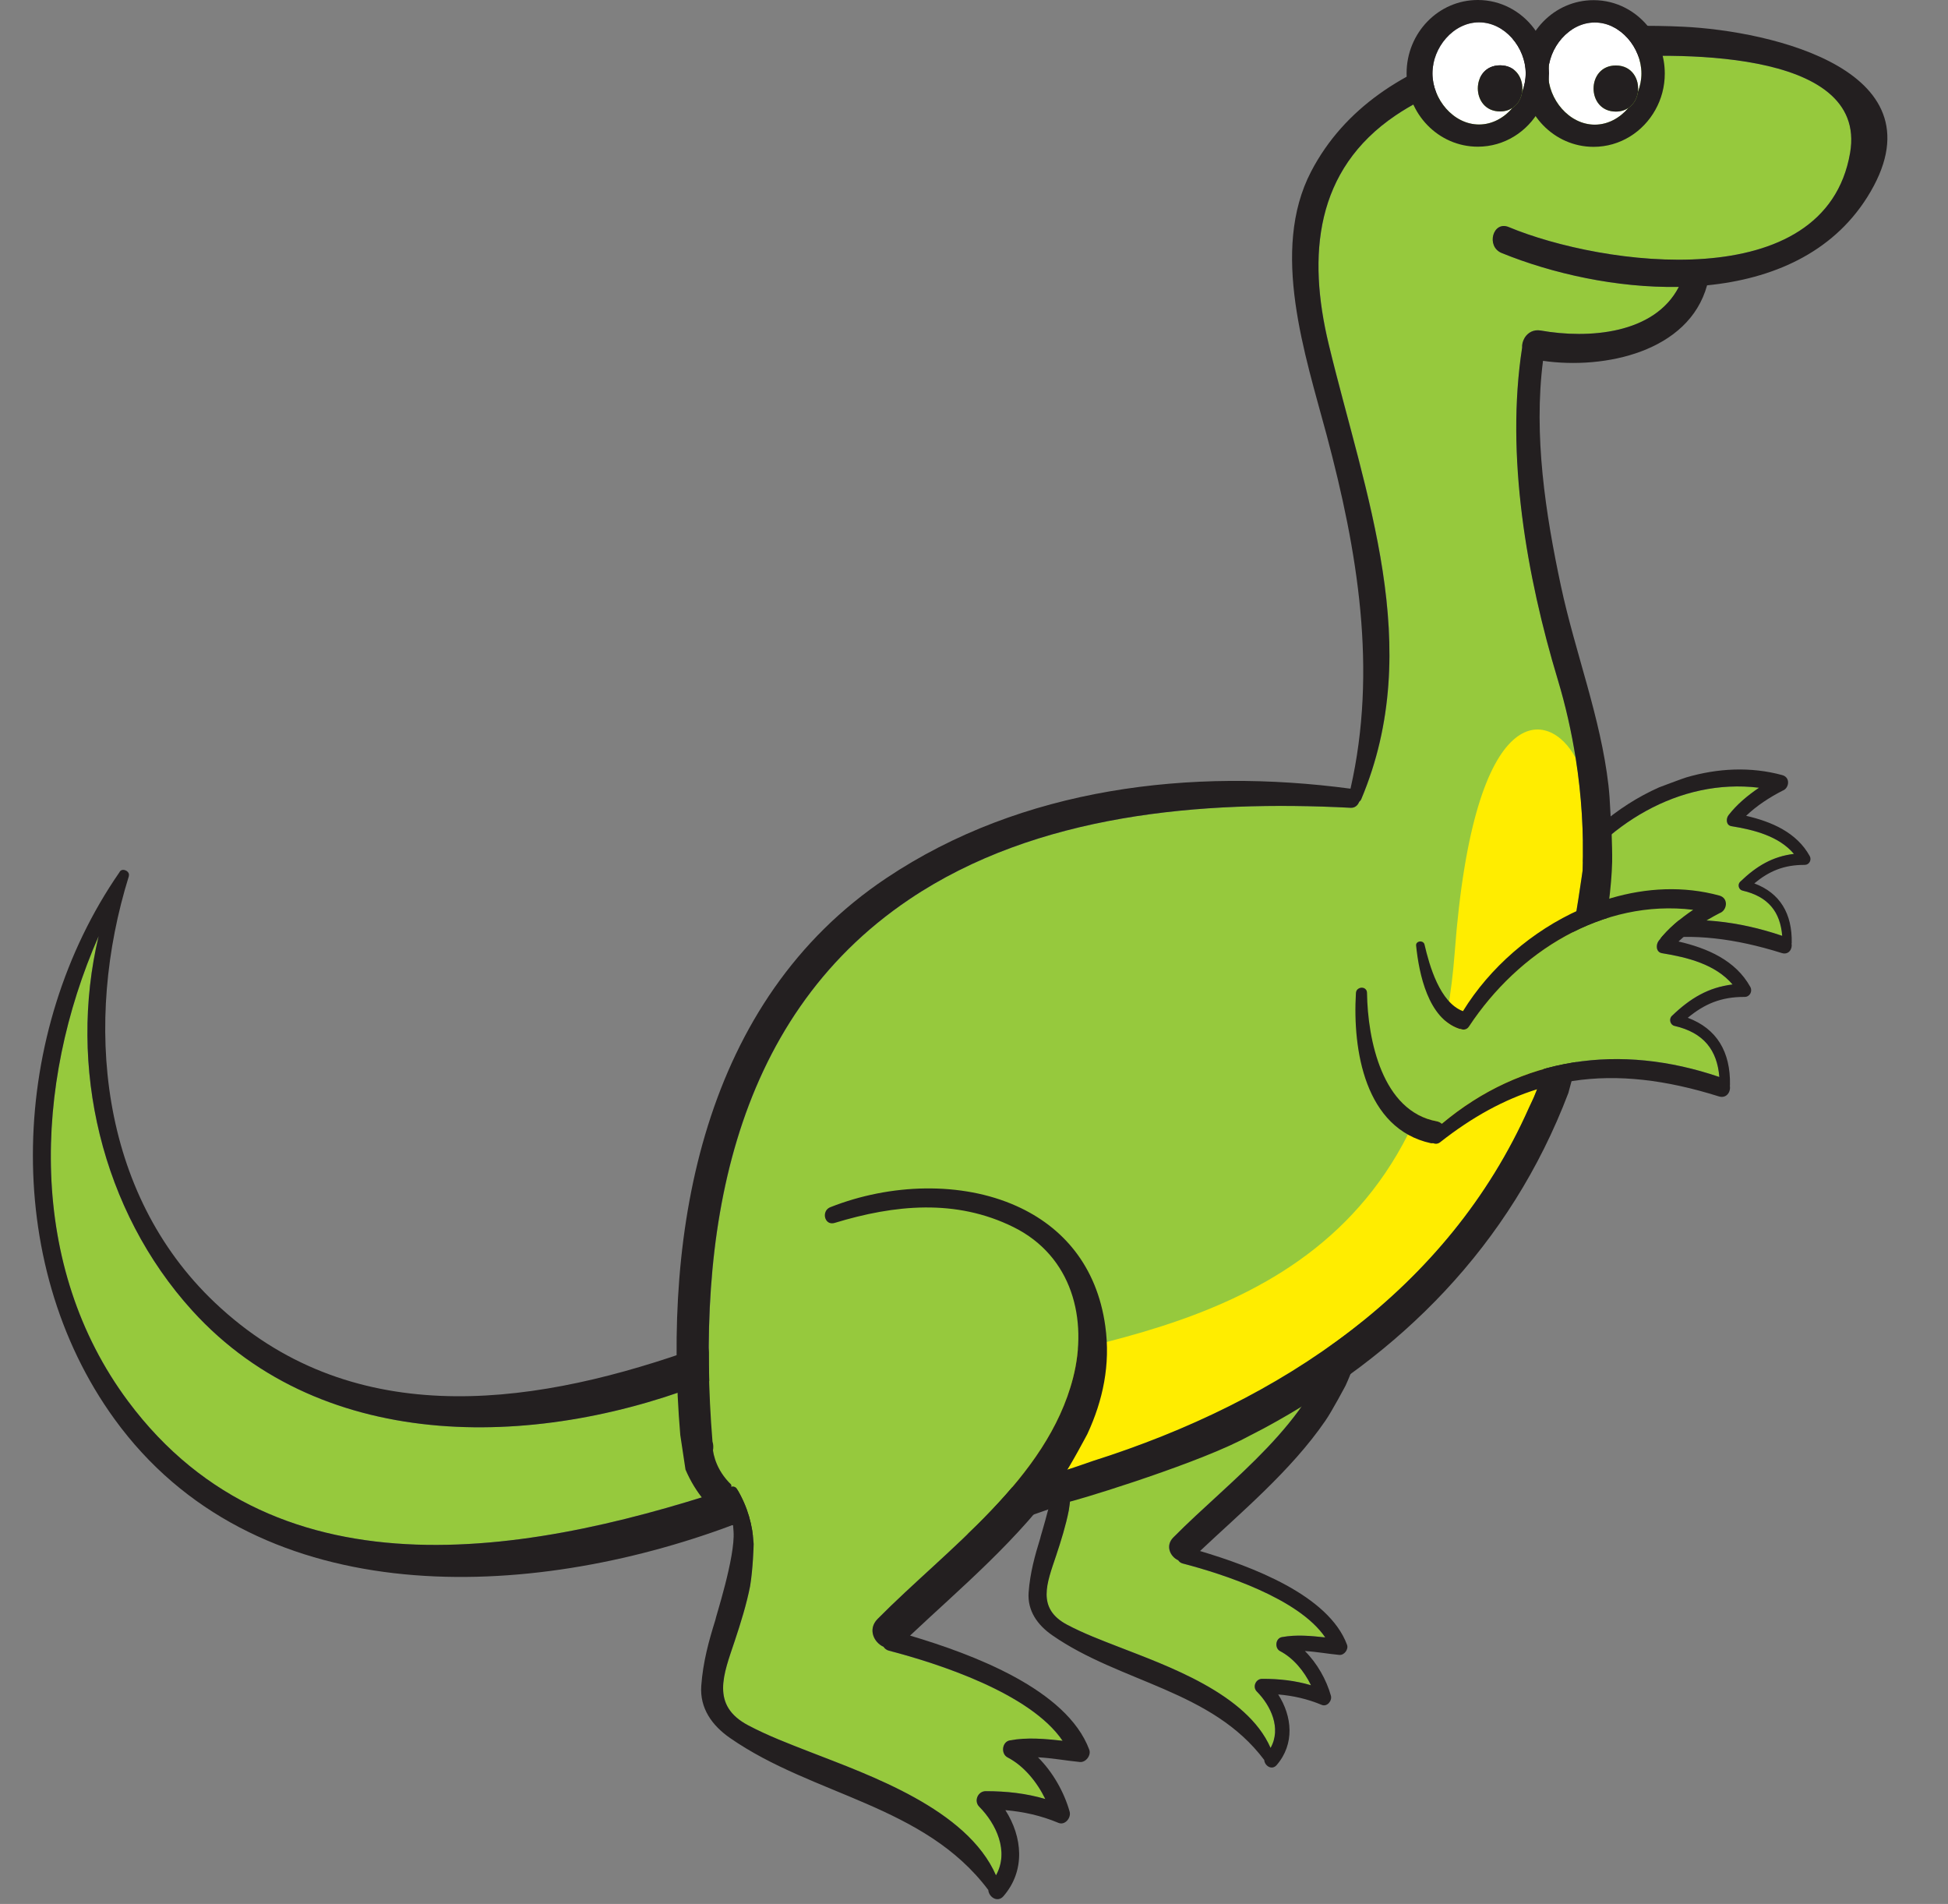 <svg xmlns="http://www.w3.org/2000/svg" xmlns:xlink="http://www.w3.org/1999/xlink" version="1.1" width="172.191" height="168.26" viewBox="-2.42 0.543 172.191 168.26"><rect x="-2.42" y="0.543" width="172.191" height="168.26" fill="#808080" stroke="none"/><defs><style/></defs>
  <!-- Exported by Scratch - http://scratch.mit.edu/ -->
  <g id="ID0.2763061197474599" transform="matrix(0.95, 0, 0, 0.95, 0.3, 0.4)">
    <g id="Back_Leg">
      <path id="Fill_3_" fill="#96C93D" d="M 95.656 133.483 C 96.488 134.879 96.861 136.290 96.937 137.712 C 96.933 137.878 96.882 139.608 96.666 140.937 C 96.393 142.333 95.955 143.734 95.484 145.148 C 94.630 147.701 93.623 150.074 96.529 151.605 C 98.039 152.400 99.634 153.007 101.224 153.626 C 105.810 155.416 113.285 158.009 115.499 163.091 C 116.526 161.257 115.511 159.138 114.218 157.832 C 113.788 157.402 114.107 156.644 114.710 156.644 C 116.294 156.640 117.798 156.806 119.272 157.243 C 118.631 155.926 117.624 154.700 116.383 154.056 C 115.860 153.785 115.947 152.868 116.553 152.752 C 117.914 152.502 119.246 152.638 120.600 152.780 C 118.120 149.119 110.989 146.841 107.301 145.882 C 107.102 145.831 106.972 145.716 106.881 145.583 C 106.129 145.243 105.660 144.226 106.420 143.455 C 111.774 138.046 119.408 132.746 121.399 124.983 C 122.549 120.500 121.331 115.668 116.845 113.440 C 112.420 111.245 107.720 111.717 103.139 113.114 C 102.838 113.205 102.618 113.094 102.493 112.908 C 94.932 116.573 95.147 131.207 95.223 133.333 C 95.377 133.283 95.558 133.313 95.656 133.483 L 95.656 133.483 L 95.656 133.483 L 95.656 133.483 Z " transform="matrix(0.997, 0, 0, 0.997, 0.2, 0.15)"/>
      <path id="Outline_3_" fill="#231F20" d="M 108.922 144.720 C 112.600 141.242 117.418 137.232 120.611 132.574 C 121.205 131.737 122.502 129.286 122.502 129.286 C 123.695 126.718 124.285 123.970 123.877 121.024 C 123.236 116.372 120.570 113.387 117.074 111.822 C 112.845 109.926 107.404 110.094 102.816 111.910 C 102.361 112.091 102.295 112.600 102.500 112.909 C 102.625 113.097 102.852 113.206 103.146 113.115 C 107.728 111.719 112.427 111.246 116.853 113.440 C 121.333 115.669 122.558 120.501 121.406 124.983 C 119.416 132.747 111.777 138.045 106.427 143.456 C 105.667 144.227 106.136 145.244 106.888 145.584 C 106.980 145.718 107.109 145.832 107.310 145.884 C 110.996 146.845 118.122 149.120 120.607 152.781 C 119.253 152.635 117.921 152.503 116.562 152.753 C 115.957 152.865 115.867 153.782 116.392 154.058 C 117.628 154.701 118.638 155.923 119.279 157.244 C 117.800 156.808 116.300 156.642 114.717 156.646 C 114.113 156.648 113.795 157.406 114.227 157.834 C 115.520 159.139 116.536 161.258 115.506 163.092 C 113.289 158.010 105.817 155.418 101.231 153.628 C 99.643 153.010 98.043 152.402 96.536 151.607 C 93.630 150.075 94.640 147.702 95.491 145.150 C 95.962 143.736 96.397 142.335 96.673 140.939 C 96.896 139.611 96.944 137.880 96.944 137.714 C 96.868 136.291 96.495 134.886 95.663 133.484 C 95.561 133.314 95.384 133.285 95.237 133.334 C 95.069 133.395 94.938 133.557 94.995 133.772 C 95.013 133.838 95.026 133.908 95.042 133.977 C 95.288 134.957 95.337 135.875 95.401 136.748 C 95.546 138.720 93.981 143.477 94.005 143.543 C 93.521 145.110 93.062 146.731 92.925 148.583 C 92.804 150.294 93.747 151.619 95.128 152.578 C 101.501 157.011 110.015 157.690 114.913 164.216 C 114.950 164.759 115.622 165.211 116.071 164.695 C 117.778 162.720 117.524 160.140 116.217 158.103 C 117.613 158.220 118.955 158.521 120.281 159.077 C 120.789 159.288 121.269 158.681 121.136 158.219 C 120.720 156.740 119.863 155.203 118.710 154.053 C 119.782 154.112 120.856 154.315 121.917 154.413 C 122.378 154.460 122.798 153.898 122.642 153.469 C 120.920 148.830 113.726 146.151 108.922 144.720 L 108.922 144.720 L 108.922 144.720 L 108.922 144.720 Z " transform="matrix(0.997, 0, 0, 0.997, 0.2, 0.15)"/>
    </g>
    <g id="Back_Arm">
      <path id="Fill_1_" fill="#96C93D" d="M 134.125 80.377 C 134.180 84.249 135.377 90.173 139.898 90.990 C 140.074 91.024 140.201 91.098 140.304 91.190 C 146.917 85.645 155.031 84.518 163.251 87.322 C 163.075 85.116 161.976 83.659 159.540 83.099 C 159.185 83.016 159.067 82.529 159.325 82.280 C 160.854 80.802 162.360 79.917 164.345 79.677 C 162.939 78.014 160.618 77.431 158.515 77.090 C 157.999 77.007 157.994 76.381 158.244 76.064 C 159.004 75.080 160.017 74.226 161.092 73.503 C 153.617 72.594 146.645 76.958 142.553 83.155 C 142.375 83.422 142.094 83.451 141.871 83.352 C 141.828 83.345 141.789 83.350 141.740 83.333 C 139.181 82.471 138.428 78.805 138.187 76.459 C 134.835 73.039 133.433 80.003 133.433 80.006 C 133.703 79.849 134.121 79.963 134.125 80.377 L 134.125 80.377 L 134.125 80.377 L 134.125 80.377 Z " transform="matrix(0.997, 0, 0, 0.997, 0.2, 0.15)"/>
      <path id="Outline_1_" fill="#231F20" d="M 133.213 80.377 C 132.930 85.080 133.947 91.599 139.402 92.796 C 139.470 92.814 139.533 92.798 139.601 92.798 C 139.777 92.871 139.992 92.867 140.177 92.720 C 142.855 90.614 145.499 89.175 148.216 88.332 C 148.216 88.332 149.991 87.796 151.142 87.654 C 154.904 87.078 158.853 87.557 163.216 88.926 C 163.855 89.125 164.224 88.549 164.128 88.042 C 164.132 88.021 164.142 88.014 164.142 87.989 C 164.195 85.249 163.052 83.324 160.648 82.427 C 162.015 81.296 163.386 80.692 165.353 80.700 C 165.777 80.702 166.021 80.237 165.824 79.878 C 164.603 77.667 162.256 76.667 159.886 76.120 C 160.878 75.173 162.077 74.396 163.282 73.778 C 163.903 73.561 164.053 72.542 163.261 72.323 C 160.296 71.513 157.214 71.680 154.284 72.542 C 153.989 72.625 151.768 73.465 151.768 73.465 C 147.774 75.239 144.274 78.285 142.061 81.882 C 140.151 81.167 139.290 78.127 138.877 76.363 C 138.863 76.307 138.838 76.264 138.809 76.227 C 138.616 76.011 138.153 76.116 138.188 76.456 C 138.424 78.802 139.180 82.468 141.741 83.330 C 141.790 83.347 141.829 83.342 141.872 83.349 C 142.095 83.448 142.376 83.417 142.554 83.152 C 146.646 76.955 153.618 72.590 161.093 73.500 C 160.021 74.223 159.005 75.075 158.245 76.061 C 157.997 76.378 158.003 77.004 158.516 77.087 C 160.621 77.428 162.942 78.011 164.348 79.674 C 162.368 79.912 160.860 80.799 159.328 82.277 C 159.070 82.526 159.185 83.013 159.543 83.096 C 161.979 83.656 163.078 85.113 163.254 87.319 C 155.029 84.515 146.920 85.640 140.307 91.187 C 140.203 91.095 140.077 91.019 139.901 90.987 C 135.380 90.169 134.178 84.246 134.128 80.374 C 134.124 79.961 133.706 79.847 133.440 80.008 L 133.440 80.008 C 133.317 80.080 133.226 80.198 133.213 80.377 L 133.213 80.377 L 133.213 80.377 L 133.213 80.377 Z " transform="matrix(0.997, 0, 0, 0.997, 0.2, 0.15)"/>
    </g>
    <g id="Tail">
      <path id="Fill_4_" fill="#96C93D" d="M 63.267 127.112 L 63.267 127.112 L 63.544 128.694 C 47.636 135.171 27.228 135.893 14.872 122.290 C 6.405 112.970 3.231 99.499 6.132 87.347 C 0.030 101.228 -0.503 118.156 8.880 130.745 C 22.980 149.673 47.234 144.948 66.591 138.352 C 66.575 138.903 66.493 139.452 66.403 139.998 C 66.403 139.997 66.403 139.996 66.405 139.995 C 73.748 130.242 63.267 127.112 63.267 127.112 L 63.267 127.112 L 63.267 127.112 L 63.267 127.112 Z " transform="matrix(0.997, 0, 0, 0.997, 0.2, 0.15)"/>
      <path id="Outline_4_" fill="#231F20" d="M 8.881 130.745 C -0.502 118.151 0.033 101.225 6.133 87.347 C 3.237 99.499 6.408 112.970 14.873 122.290 C 27.227 135.894 47.637 135.171 63.547 128.694 L 63.270 127.112 L 62.969 125.434 C 62.262 125.694 61.551 125.946 60.834 126.192 C 45.949 131.334 29.473 133.399 16.977 121.540 C 6.159 111.282 4.723 95.345 8.948 81.771 C 8.952 81.761 8.948 81.750 8.952 81.743 C 8.962 81.697 8.966 81.654 8.964 81.615 C 8.962 81.599 8.962 81.584 8.960 81.568 C 8.952 81.523 8.939 81.482 8.917 81.443 C 8.911 81.433 8.905 81.422 8.899 81.415 C 8.876 81.380 8.852 81.351 8.819 81.322 C 8.799 81.304 8.782 81.289 8.760 81.273 C 8.740 81.263 8.731 81.252 8.709 81.245 C 8.488 81.115 8.189 81.123 8.066 81.402 C -2.142 96.134 -3.071 117.683 7.626 132.427 C 20.542 150.234 45.267 149.498 64.315 142.656 C 64.913 142.440 65.504 142.218 66.092 141.994 C 66.154 141.327 66.283 140.664 66.401 140.001 C 66.495 139.453 66.577 138.904 66.589 138.355 C 47.234 144.948 22.979 149.671 8.881 130.745 L 8.881 130.745 L 8.881 130.745 L 8.881 130.745 Z " transform="matrix(0.997, 0, 0, 0.997, 0.2, 0.15)"/>
    </g>
    <g id="Body">
      <path id="Fill_5_" fill="#96C93D" d="M 146.416 5.434 C 139.947 5.952 132.680 7.051 127.178 10.772 C 119.666 15.852 118.934 23.813 120.942 32.141 C 124.321 46.149 129.962 60.332 123.981 74.559 C 123.934 74.670 123.862 74.750 123.782 74.817 C 123.657 75.137 123.386 75.395 122.989 75.374 C 109.106 74.651 93.677 75.934 81.825 83.895 C 64.946 95.233 61.893 115.573 63.430 134.507 C 63.518 134.778 63.526 135.064 63.477 135.331 C 63.770 137.290 65.704 142.034 77.633 141.442 C 79.865 141.333 82.447 141.036 85.438 140.499 C 85.438 140.499 92.971 138.427 98.901 136.330 C 116.546 130.746 132.087 120.321 139.620 103.375 C 139.686 103.226 139.763 103.063 139.849 102.886 C 142.328 97.912 144.634 81.233 144.634 81.233 C 144.749 77.743 144.538 74.248 143.988 70.744 C 143.599 68.296 143.050 65.845 142.310 63.385 C 139.410 53.778 137.431 42.473 138.990 32.440 C 138.969 32.147 139.045 31.838 139.199 31.571 C 139.217 31.541 139.230 31.507 139.250 31.481 C 139.543 31.034 140.062 30.727 140.723 30.842 C 145.166 31.630 151.327 31.190 153.614 26.772 C 147.802 26.876 141.788 25.528 137.077 23.608 C 135.597 23.004 136.257 20.569 137.743 21.190 C 146.425 24.813 167.274 27.752 169.597 14.272 C 171.301 4.348 152.529 4.939 146.416 5.434 L 146.416 5.434 L 146.416 5.434 L 146.416 5.434 Z " transform="matrix(0.997, 0, 0, 0.997, 0.2, 0.15)"/>
      <path id="Belly" fill="#FFED00" d="M 132.692 88.843 C 130.325 120.435 106.260 123.753 91.061 127.376 C 77.903 130.513 77.500 139.171 77.629 141.442 C 79.863 141.333 82.443 141.036 85.436 140.499 C 85.436 140.499 92.967 138.425 98.897 136.330 C 116.543 130.746 132.085 120.321 139.616 103.375 C 139.684 103.226 139.761 103.063 139.846 102.886 C 142.323 97.912 144.629 81.233 144.629 81.233 C 144.746 77.743 144.535 74.248 143.983 70.744 C 141.606 66.186 134.494 64.798 132.692 88.843 L 132.692 88.843 L 132.692 88.843 L 132.692 88.843 Z " transform="matrix(0.997, 0, 0, 0.997, 0.2, 0.15)"/>
      <path id="Outline_5_" fill="#231F20" d="M 154.022 2.494 C 141.887 1.921 125.501 4.083 119.288 16.006 C 115.436 23.394 118.753 33.167 120.735 40.579 C 123.633 51.433 125.491 62.492 122.964 73.589 C 108.120 71.609 92.319 73.454 79.644 81.935 C 62.529 93.376 58.789 114.697 60.415 133.893 L 60.894 137.070 C 60.900 137.102 60.902 137.122 60.902 137.122 C 64.750 146.113 76.629 145.483 85.625 143.496 C 91.756 142.142 96.547 140.158 96.547 140.158 C 96.629 140.251 107.656 136.923 112.705 134.401 L 114.857 133.285 C 127.543 126.455 137.857 116.296 143.296 101.983 C 143.296 101.983 145.153 95.315 146.366 88.706 C 146.913 85.726 147.329 82.753 147.384 80.411 C 147.396 79.545 147.364 78.682 147.337 77.818 C 147.280 76.753 147.185 75.121 147.140 74.384 C 147.109 74.019 147.083 73.652 147.040 73.285 C 146.311 66.931 143.935 60.906 142.601 54.670 C 141.160 47.921 140.039 40.601 140.931 33.669 C 146.681 34.499 154.535 32.824 156.242 26.623 C 162.304 26.023 167.879 23.642 171.181 18.413 C 178.637 6.588 162.172 2.879 154.022 2.494 L 154.022 2.494 L 154.022 2.494 L 154.022 2.494 Z M 169.588 14.270 C 167.268 27.749 146.416 24.811 137.734 21.188 C 136.248 20.567 135.588 23 137.068 23.606 C 141.779 25.526 147.793 26.874 153.605 26.770 C 151.322 31.188 145.162 31.628 140.714 30.840 C 140.054 30.725 139.534 31.030 139.241 31.479 C 139.220 31.503 139.208 31.539 139.190 31.569 C 139.036 31.838 138.960 32.145 138.981 32.438 C 137.422 42.471 139.401 53.776 142.299 63.383 C 143.041 65.843 143.590 68.294 143.979 70.742 C 144.534 74.246 144.745 77.741 144.625 81.231 C 144.625 81.231 142.314 97.912 139.840 102.884 C 139.752 103.064 139.676 103.224 139.611 103.373 C 132.078 120.319 116.539 130.744 98.892 136.328 C 92.962 138.425 85.428 140.497 85.428 140.497 C 82.441 141.034 79.861 141.331 77.624 141.440 C 65.690 142.032 63.759 137.288 63.466 135.329 C 63.517 135.059 63.507 134.776 63.421 134.505 C 61.882 115.569 64.937 95.232 81.816 83.893 C 93.670 75.930 109.097 74.649 122.980 75.372 C 123.376 75.393 123.648 75.137 123.773 74.815 C 123.853 74.750 123.923 74.669 123.972 74.557 C 129.951 60.330 124.312 46.147 120.933 32.139 C 118.923 23.811 119.662 15.850 127.169 10.770 C 132.671 7.049 139.940 5.950 146.407 5.432 C 152.529 4.939 171.301 4.348 169.588 14.270 L 169.588 14.270 L 169.588 14.270 L 169.588 14.270 Z " transform="matrix(0.997, 0, 0, 0.997, 0.2, 0.15)"/>
    </g>
    <g id="Front_Arm">
      <path id="Fill" fill="#96C93D" d="M 124.498 92.646 C 124.560 97.017 125.912 103.704 131.018 104.625 C 131.213 104.663 131.360 104.748 131.479 104.854 C 138.946 98.594 148.096 97.324 157.377 100.488 C 157.180 97.998 155.938 96.352 153.189 95.721 C 152.785 95.625 152.654 95.075 152.945 94.793 C 154.672 93.126 156.373 92.126 158.611 91.855 C 157.021 89.978 154.406 89.321 152.027 88.937 C 151.451 88.843 151.443 88.136 151.720 87.777 C 152.577 86.667 153.724 85.704 154.935 84.889 C 146.497 83.862 138.623 88.787 134.007 95.784 C 133.810 96.085 133.489 96.118 133.237 96.008 C 133.190 95.999 133.145 96.006 133.091 95.987 C 130.200 95.011 129.351 90.875 129.077 88.226 C 125.300 84.368 123.714 92.228 123.714 92.230 C 124.022 92.052 124.492 92.181 124.498 92.646 L 124.498 92.646 L 124.498 92.646 L 124.498 92.646 Z " transform="matrix(0.997, 0, 0, 0.997, 0.2, 0.15)"/>
      <path id="Outline" fill="#231F20" d="M 123.471 92.646 C 123.151 97.957 124.297 105.310 130.453 106.666 C 130.533 106.686 130.601 106.668 130.680 106.668 C 130.877 106.750 131.119 106.746 131.330 106.578 C 134.351 104.198 137.342 102.578 140.404 101.627 C 140.404 101.627 142.410 101.023 143.705 100.862 C 147.951 100.212 152.408 100.753 157.336 102.300 C 158.059 102.527 158.473 101.872 158.367 101.304 C 158.369 101.283 158.379 101.269 158.379 101.243 C 158.441 98.147 157.150 95.975 154.438 94.966 C 155.981 93.691 157.530 93.007 159.749 93.019 C 160.228 93.021 160.503 92.498 160.280 92.091 C 158.901 89.595 156.253 88.466 153.579 87.849 C 154.698 86.780 156.054 85.905 157.411 85.203 C 158.114 84.959 158.284 83.807 157.388 83.561 C 154.042 82.647 150.566 82.834 147.255 83.807 C 146.923 83.901 144.417 84.848 144.417 84.848 C 139.907 86.850 135.958 90.288 133.460 94.348 C 131.306 93.540 130.331 90.113 129.870 88.119 C 129.854 88.057 129.825 88.011 129.788 87.968 C 129.571 87.726 129.050 87.841 129.087 88.228 C 129.358 90.874 130.210 95.013 133.103 95.989 C 133.156 96.008 133.201 96.001 133.248 96.010 C 133.500 96.120 133.816 96.088 134.019 95.786 C 138.632 88.791 146.505 83.864 154.945 84.891 C 153.734 85.704 152.590 86.667 151.732 87.780 C 151.453 88.138 151.461 88.845 152.037 88.939 C 154.416 89.323 157.031 89.980 158.621 91.857 C 156.383 92.128 154.683 93.128 152.955 94.796 C 152.664 95.075 152.795 95.626 153.199 95.722 C 155.945 96.353 157.187 97.995 157.387 100.489 C 148.106 97.325 138.949 98.595 131.487 104.855 C 131.368 104.751 131.223 104.667 131.026 104.626 C 125.922 103.702 124.569 97.019 124.506 92.647 C 124.500 92.182 124.029 92.051 123.729 92.233 L 123.729 92.233 C 123.586 92.312 123.483 92.445 123.471 92.646 L 123.471 92.646 L 123.471 92.646 L 123.471 92.646 Z " transform="matrix(0.997, 0, 0, 0.997, 0.2, 0.15)"/>
    </g>
    <g id="Front_Leg">
      <path id="Fill_2_" fill="#96C93D" d="M 65.701 138.923 C 66.719 140.624 67.172 142.343 67.263 144.072 C 67.259 144.276 67.201 146.382 66.931 148.001 C 66.597 149.698 66.068 151.407 65.493 153.128 C 64.456 156.237 63.225 159.128 66.766 160.995 C 68.602 161.964 70.549 162.704 72.483 163.458 C 78.071 165.640 87.176 168.796 89.879 174.985 C 91.129 172.751 89.893 170.169 88.317 168.581 C 87.796 168.060 88.176 167.136 88.919 167.134 C 90.851 167.128 92.679 167.331 94.480 167.863 C 93.701 166.259 92.470 164.764 90.960 163.981 C 90.319 163.649 90.431 162.533 91.167 162.395 C 92.825 162.088 94.448 162.251 96.095 162.430 C 93.074 157.969 84.388 155.195 79.900 154.026 C 79.654 153.965 79.496 153.824 79.386 153.662 C 78.468 153.250 77.902 152.011 78.824 151.070 C 85.344 144.479 94.646 138.024 97.072 128.570 C 98.474 123.106 96.988 117.219 91.525 114.508 C 86.134 111.832 80.410 112.409 74.828 114.112 C 74.465 114.223 74.191 114.089 74.041 113.860 C 64.830 118.326 65.094 136.153 65.186 138.744 C 65.363 138.679 65.578 138.718 65.701 138.923 L 65.701 138.923 L 65.701 138.923 L 65.701 138.923 Z " transform="matrix(0.997, 0, 0, 0.997, 0.2, 0.15)"/>
      <path id="Outline_2_" fill="#231F20" d="M 81.861 152.611 C 86.340 148.376 92.213 143.488 96.101 137.811 C 96.828 136.790 98.406 133.805 98.406 133.805 C 99.859 130.676 100.578 127.326 100.082 123.743 C 99.301 118.075 96.059 114.440 91.795 112.531 C 86.649 110.219 80.014 110.428 74.428 112.635 C 73.871 112.854 73.791 113.479 74.041 113.854 C 74.191 114.083 74.465 114.215 74.828 114.104 C 80.410 112.407 86.139 111.830 91.525 114.502 C 96.988 117.215 98.474 123.102 97.072 128.563 C 94.646 138.018 85.343 144.473 78.824 151.063 C 77.898 152.002 78.469 153.245 79.386 153.657 C 79.493 153.819 79.654 153.960 79.900 154.020 C 84.388 155.188 93.076 157.963 96.095 162.424 C 94.449 162.246 92.825 162.082 91.167 162.389 C 90.431 162.528 90.319 163.643 90.960 163.975 C 92.470 164.758 93.696 166.248 94.480 167.856 C 92.679 167.329 90.851 167.126 88.919 167.127 C 88.179 167.129 87.796 168.055 88.317 168.576 C 89.891 170.164 91.129 172.746 89.879 174.980 C 87.178 168.791 78.070 165.632 72.483 163.453 C 70.549 162.699 68.602 161.959 66.766 160.990 C 63.225 159.123 64.454 156.232 65.493 153.123 C 66.065 151.402 66.597 149.693 66.931 147.996 C 67.201 146.377 67.259 144.271 67.263 144.067 C 67.169 142.338 66.718 140.619 65.701 138.918 C 65.578 138.713 65.363 138.672 65.180 138.732 C 64.979 138.802 64.821 139.002 64.887 139.261 C 64.908 139.345 64.924 139.427 64.948 139.511 C 65.247 140.705 65.303 141.823 65.386 142.886 C 65.564 145.283 63.657 151.078 63.687 151.161 C 63.091 153.069 62.537 155.048 62.373 157.304 C 62.227 159.388 63.375 160.998 65.059 162.166 C 72.825 167.565 83.196 168.395 89.161 176.347 C 89.208 177.009 90.028 177.560 90.575 176.927 C 92.655 174.525 92.345 171.378 90.755 168.898 C 92.454 169.043 94.091 169.408 95.708 170.084 C 96.325 170.344 96.911 169.605 96.753 169.039 C 96.245 167.234 95.200 165.365 93.798 163.967 C 95.109 164.033 96.411 164.279 97.704 164.405 C 98.266 164.461 98.778 163.778 98.583 163.254 C 96.481 157.619 87.713 154.354 81.861 152.611 L 81.861 152.611 L 81.861 152.611 L 81.861 152.611 Z " transform="matrix(0.997, 0, 0, 0.997, 0.2, 0.15)"/>
    </g>
    <g id="R_Eye">
      <path id="White" fill="#FFFFFF" d="M 145.764 2.100 C 143.366 2.100 141.414 4.453 141.414 6.861 C 141.414 9.269 143.363 11.632 145.764 11.632 C 146.993 11.632 148.102 11.007 148.893 10.078 C 148.581 10.282 148.202 10.412 147.733 10.412 C 144.958 10.412 144.958 6.109 147.733 6.109 C 149.254 6.109 149.938 7.407 149.788 8.577 C 149.999 8.029 150.118 7.446 150.118 6.859 C 150.115 4.452 148.166 2.100 145.764 2.100 L 145.764 2.100 L 145.764 2.100 L 145.764 2.100 Z " transform="matrix(0.997, 0, 0, 0.997, 0.2, 0.15)"/>
      <path id="Pupil" fill="#231F20" d="M 147.731 6.110 C 144.954 6.110 144.954 10.413 147.731 10.413 C 148.198 10.413 148.581 10.283 148.891 10.079 C 149.409 9.739 149.705 9.180 149.786 8.578 C 149.937 7.408 149.254 6.110 147.731 6.110 L 147.731 6.110 L 147.731 6.110 L 147.731 6.110 Z " transform="matrix(0.997, 0, 0, 0.997, 0.2, 0.15)"/>
      <path id="Outline_6_" fill="#231F20" d="M 150.910 2.690 C 149.695 1.066 147.795 0.015 145.648 0.015 C 141.978 0.015 139.002 3.077 139.002 6.860 C 139.002 10.638 141.981 13.702 145.648 13.702 C 148.121 13.702 150.273 12.309 151.418 10.247 C 151.977 9.248 152.295 8.095 152.295 6.860 C 152.295 5.289 151.776 3.846 150.910 2.690 L 150.910 2.690 L 150.910 2.690 L 150.910 2.690 Z M 148.892 10.079 C 148.101 11.008 146.996 11.633 145.763 11.633 C 143.367 11.633 141.413 9.270 141.413 6.862 C 141.413 4.454 143.360 2.101 145.763 2.101 C 148.166 2.101 150.117 4.454 150.117 6.862 C 150.117 7.449 149.998 8.032 149.787 8.580 C 149.707 9.179 149.408 9.739 148.892 10.079 L 148.892 10.079 L 148.892 10.079 L 148.892 10.079 Z " transform="matrix(0.997, 0, 0, 0.997, 0.2, 0.15)"/>
    </g>
    <g id="L_Eye">
      <path id="White_1_" fill="#FFFFFF" d="M 134.961 2.085 C 132.563 2.085 130.611 4.439 130.611 6.847 C 130.611 9.254 132.560 11.618 134.961 11.618 C 136.190 11.618 137.297 10.993 138.088 10.064 C 137.777 10.268 137.399 10.398 136.928 10.398 C 134.155 10.398 134.155 6.095 136.928 6.095 C 138.451 6.095 139.133 7.393 138.985 8.563 C 139.196 8.015 139.315 7.432 139.315 6.845 C 139.313 4.438 137.363 2.085 134.961 2.085 L 134.961 2.085 L 134.961 2.085 L 134.961 2.085 Z " transform="matrix(0.997, 0, 0, 0.997, 0.2, 0.15)"/>
      <path id="Pupil_1_" fill="#231F20" d="M 136.928 6.096 C 134.155 6.096 134.155 10.399 136.928 10.399 C 137.399 10.399 137.782 10.269 138.088 10.065 C 138.609 9.725 138.904 9.165 138.984 8.564 C 139.133 7.394 138.451 6.096 136.928 6.096 L 136.928 6.096 L 136.928 6.096 L 136.928 6.096 Z " transform="matrix(0.997, 0, 0, 0.997, 0.2, 0.15)"/>
      <path id="Outline_7_" fill="#231F20" d="M 140.108 2.676 C 138.894 1.052 136.993 0 134.845 0 C 131.175 0 128.199 3.063 128.199 6.846 C 128.199 10.623 131.178 13.688 134.845 13.688 C 137.320 13.688 139.470 12.294 140.616 10.233 C 141.171 9.234 141.493 8.080 141.493 6.846 C 141.492 5.274 140.975 3.831 140.108 2.676 L 140.108 2.676 L 140.108 2.676 L 140.108 2.676 Z M 138.088 10.064 C 137.297 10.993 136.192 11.618 134.961 11.618 C 132.565 11.618 130.611 9.254 130.611 6.847 C 130.611 4.439 132.558 2.085 134.961 2.085 C 137.364 2.085 139.315 4.439 139.315 6.847 C 139.315 7.434 139.196 8.017 138.985 8.565 C 138.904 9.164 138.606 9.725 138.088 10.064 L 138.088 10.064 L 138.088 10.064 L 138.088 10.064 Z " transform="matrix(0.997, 0, 0, 0.997, 0.2, 0.15)"/>
    </g>
  </g>
</svg>